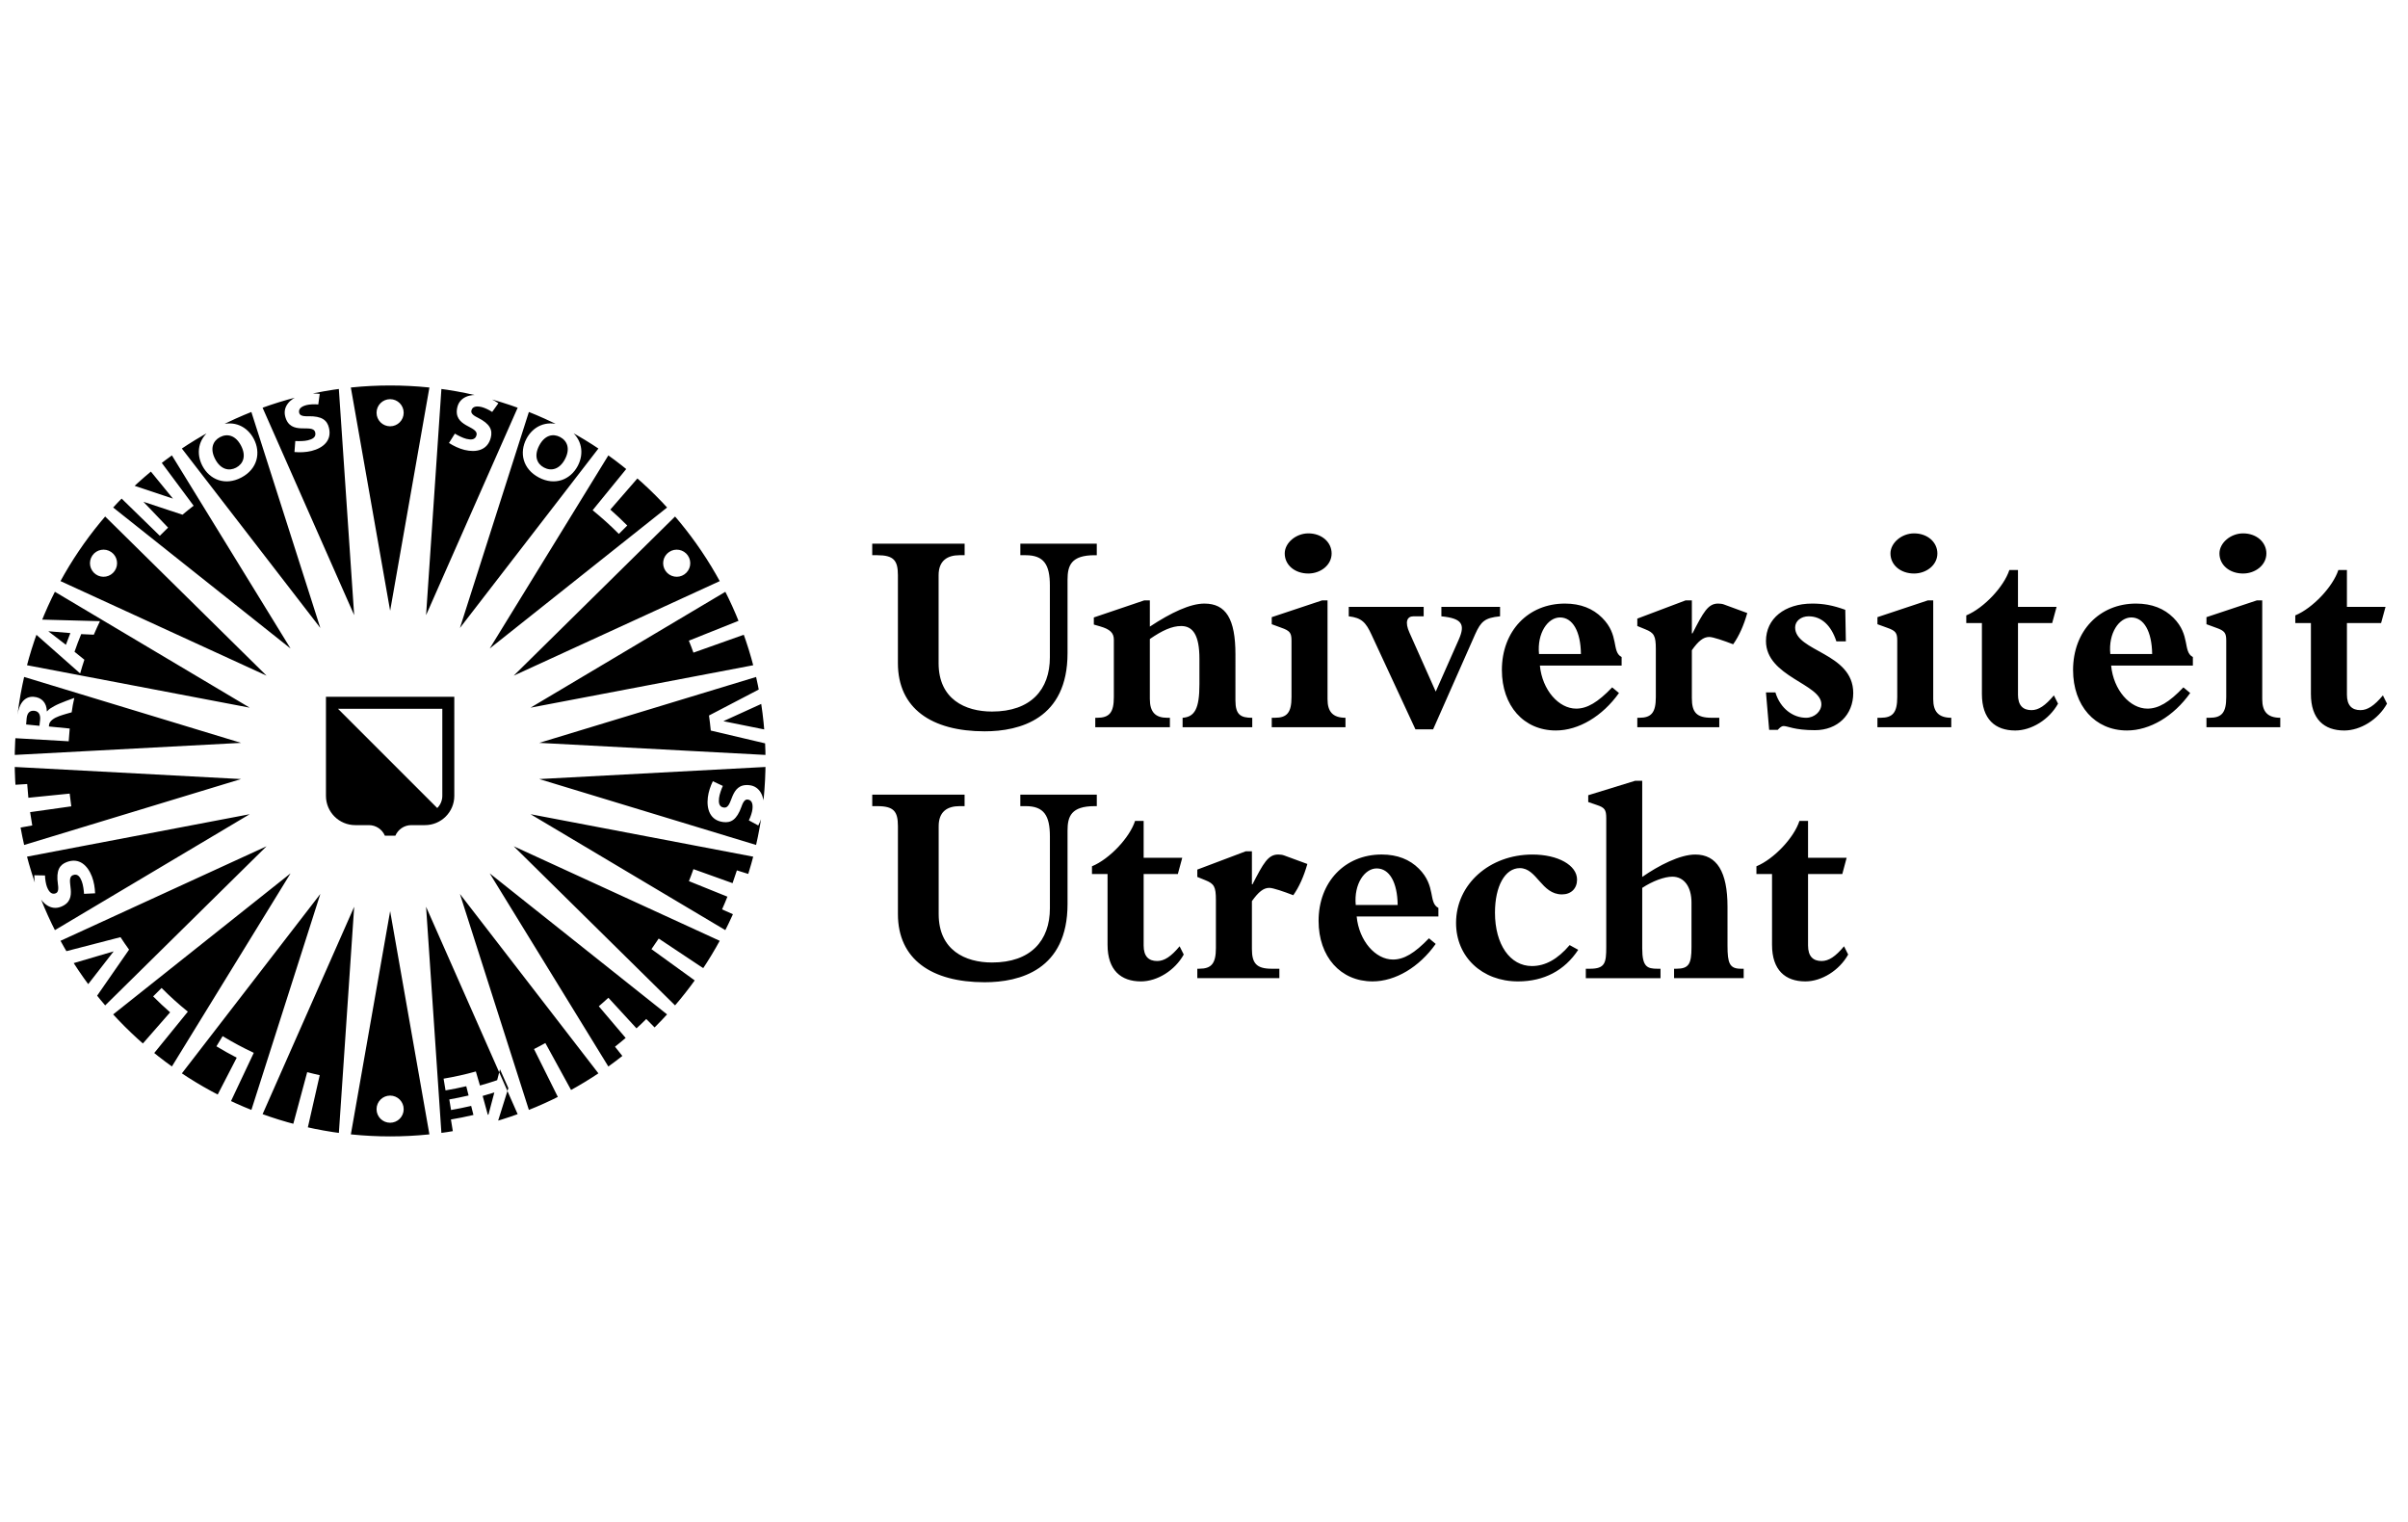 <?xml version="1.0" encoding="utf-8"?>
<!-- Generator: Adobe Illustrator 15.1.0, SVG Export Plug-In . SVG Version: 6.00 Build 0)  -->
<!DOCTYPE svg PUBLIC "-//W3C//DTD SVG 1.1//EN" "http://www.w3.org/Graphics/SVG/1.1/DTD/svg11.dtd">
<svg version="1.1" id="Layer_1" xmlns="http://www.w3.org/2000/svg" xmlns:xlink="http://www.w3.org/1999/xlink" x="0px" y="0px"
	 width="590.237px" height="373px" viewBox="-155.761 -221.49 590.237 373" enable-background="new -155.761 -221.49 590.237 373"
	 xml:space="preserve">
<g id="Layer_1_1_">
	<g>
		<g>
			<g>
				<defs>
					<path id="SVGID_1_" d="M-152.159-34.989c0,50.822,41.204,92.021,92.028,92.021c50.819,0,92.013-41.199,92.013-92.021
						c0-50.818-41.194-92.023-92.013-92.023C-110.955-127.008-152.159-85.803-152.159-34.989"/>
				</defs>
				<clipPath id="SVGID_2_">
					<use xlink:href="#SVGID_1_"  overflow="visible"/>
				</clipPath>
				<path clip-path="url(#SVGID_2_)" d="M-152.922-33.554l56.247,3.003l-53.896,16.376l-0.541-4.418l3.256-0.587
					c-0.195-1.078-0.368-2.176-0.522-3.263l10.09-1.421c-0.147-1.015-0.284-2.102-0.394-3.123l-10.126,1.021
					c-0.117-1.125-0.212-2.252-0.284-3.367l-3.296,0.207L-152.922-33.554z M-151.75-46.126l0.247,0.02
					c0.317-2.623,1.605-4.778,3.988-4.604c1.954,0.133,3.195,1.454,3.234,3.55l0.062,0.013c0.512-0.604,0.972-0.834,1.794-1.305
					c1.296-0.74,4.879-1.985,4.879-1.985c-0.293,1.208-0.479,2.349-0.646,3.53c0,0-2.093,0.564-3.064,0.928
					c-1.186,0.427-2.292,1.127-2.464,2.035c-0.033,0.177-0.043,0.395-0.055,0.507l5.102,0.501c-0.103,1.04-0.187,2.082-0.249,3.129
					l-13.497-0.781l-0.502,4.164l56.247-2.996l-53.896-16.375L-151.75-46.126z M-147.321-47.277c-1.08-0.126-1.756,0.454-1.91,1.821
					c-0.056,0.494-0.065,0.984-0.124,1.528l3.264,0.327c0.04-0.454,0.104-0.995,0.16-1.468
					C-145.838-45.889-146.003-47.13-147.321-47.277 M-94.556-48.047l-48.402-28.787l-2.732,7.2l14.427,0.39
					c-0.522,1.091-1.024,2.205-1.503,3.313l-3.095-0.14c-0.585,1.421-1.132,2.863-1.633,4.324l2.416,1.949
					c-0.374,1.106-0.71,2.225-1.033,3.363l-10.929-9.649l-2.846,7.494L-94.556-48.047z M-143.871-66.732l4.265,3.276
					c0.345-0.967,0.71-1.915,1.089-2.875l-5.34-0.441L-143.871-66.732z M-152.478-29.123l1.258,10.554l0.109-0.024l-1.276-10.537
					L-152.478-29.123z M-152.09-46.149l-0.547,5.552l0.222,0.013l0.669-5.538L-152.09-46.149z M-145.961-69.638l-1.282,3.376
					l0.206,0.18l1.347-3.55L-145.961-69.638z M-118.974-106.149l-4.094,3.627l9.698,3.239L-118.974-106.149z M-84.542-62.545
					l-29.486-47.992l-2.371,2.102l8.098,10.894c-0.926,0.714-1.835,1.448-2.731,2.202l-9.583-3.17l6.055,6.333
					c-0.691,0.661-1.363,1.321-2.03,2.005l-9.723-9.476l-2.324,2.056L-84.542-62.545z M-123.31-102.606l-3.006,2.956l0.003,0.003
					l3.25-2.879L-123.31-102.606z M-116.405-108.444l-2.703,2.128l0.133,0.164l2.576-2.282L-116.405-108.444z M-90.425-55.892
					l-51.197-23.489l11.09-16.063L-90.425-55.892z M-127.652-81.566c1.042-1.508,0.666-3.577-0.844-4.621
					c-1.513-1.038-3.583-0.664-4.626,0.848c-1.041,1.511-0.662,3.577,0.848,4.621C-130.765-79.668-128.695-80.054-127.652-81.566
					 M-50.373,57.291h-19.52l9.762-55.468L-50.373,57.291z M-56.811,50.362c0-1.841-1.49-3.333-3.323-3.333
					c-1.841,0-3.328,1.492-3.328,3.333c0,1.842,1.486,3.323,3.328,3.323C-58.3,53.681-56.811,52.203-56.811,50.362 M-68.945,0.751
					L-91.7,52.273l7.766,1.922l3.472-12.908c0.997,0.267,2.057,0.51,3.068,0.739l-2.967,13.05l7.609,1.878L-68.945,0.751z
					 M-77.241-2.391l-34.414,44.589l9.142,4.798l4.776-9.256c-1.689-0.873-3.352-1.801-4.975-2.788l1.519-2.493
					c2.469,1.498,5.015,2.862,7.635,4.09l-5.732,12.143l4.915,2.578L-77.241-2.391z M-84.542-7.439l-44.098,35.057l7.726,6.84
					l6.854-7.834c-1.432-1.255-2.819-2.55-4.161-3.907l2.07-2.063c2.035,2.052,4.184,3.991,6.433,5.805l-8.466,10.417l4.154,3.678
					L-84.542-7.439z M-90.425-14.075l-51.197,23.488l1.698,2.456l-0.065-0.107l13.762-3.563c0.675,1.038,1.376,2.059,2.102,3.059
					l-8.129,11.718l-0.02-0.031l1.743,2.526L-90.425-14.075z M-127.953,11.696l-10.051,2.953l3.668,5.315l6.403-8.241
					L-127.953,11.696z M-94.556-21.933l-55.327,10.543l3.101,8.182c-0.395-1.221-0.57-2.473-0.57-3.764l2.624,0.047
					c0.011,0.927,0.222,2.129,0.479,2.796c0.581,1.528,1.353,1.889,2.136,1.582c0.495-0.188,0.785-0.701,0.546-2.249
					c-0.491-3.423,0.444-4.751,2.172-5.412c3.045-1.161,5.128,0.827,6.178,3.57c0.489,1.281,0.714,2.722,0.769,4.091l-2.712,0.126
					c-0.052-0.841-0.221-2.192-0.551-3.06c-0.384-1.001-0.981-1.975-2.132-1.531c-1.142,0.433-0.698,1.921-0.574,3.52
					c0.124,1.611-0.068,3.35-2.454,4.257c-2.388,0.917-4.438-0.781-5.474-2.829l3.387,8.929L-94.556-21.933z M-84.003,54.429
					l3.585,0.888l0.053-0.24l-3.573-0.881L-84.003,54.429z M-102.64,47.24l3.273,1.601l0.072-0.149l-3.222-1.691L-102.64,47.24z
					 M-121.044,34.611l2.771,2.382l0.092-0.113l-2.729-2.422L-121.044,34.611z M-138.199,14.705l0.196-0.057l-1.92-2.779
					L-138.199,14.705z M-134.468,20.13l2.19,2.813l-2.06-2.98L-134.468,20.13z M-146.658-2.742c0.088,0.228,0.202,0.457,0.313,0.678
					l-0.437-1.148C-146.731-3.059-146.72-2.898-146.658-2.742 M-23.59-112.292c-1.347,2.566-0.554,4.494,1.186,5.402
					c1.748,0.918,3.792,0.48,5.134-2.075c1.344-2.572,0.547-4.494-1.206-5.415C-20.216-115.291-22.245-114.857-23.59-112.292
					 M-16.142-116.125c3.04,2.195,3.614,5.738,2.012,8.801c-1.783,3.397-5.569,4.952-9.533,2.876
					c-3.979-2.092-4.848-6.093-3.066-9.489c1.609-3.06,4.857-4.598,8.403-3.336l-7.567-3.967l-17.134,53.664l34.419-44.596
					L-16.142-116.125z M-35.727-62.545L8.365-97.588l-7.717-6.836l-6.807,7.828c1.432,1.261,2.819,2.563,4.154,3.91l-2.066,2.056
					c-2.041-2.056-4.182-3.984-6.426-5.81l8.456-10.366l-4.199-3.727L-35.727-62.545z M-29.843-55.892l40.104-39.55L21.349-79.38
					L-29.843-55.892z M8.228-86.187c-1.517,1.044-1.894,3.113-0.854,4.621c1.039,1.512,3.12,1.896,4.626,0.848
					c1.509-1.044,1.887-3.11,0.844-4.621C11.804-86.848,9.738-87.225,8.228-86.187 M-25.716-48.047l55.32-10.54l-2.811-7.415
					L14.21-61.531c-0.339-0.961-0.728-1.975-1.125-2.936l12.411-4.955l-2.813-7.41L-25.716-48.047z M-23.59-39.419l56.243,2.996
					l-0.379-3.133l0.02,0.377l-13.833-3.256c-0.121-1.234-0.257-2.459-0.437-3.69l12.651-6.603l-0.369-3.066L-23.59-39.419z
					 M21.611-44.721l10.283,2.075l-0.781-6.443l-9.509,4.331L21.611-44.721z M-23.59-30.551l53.896,16.376l1.046-8.651
					c-0.212,1.301-0.649,2.492-1.251,3.653l-2.309-1.254c0.427-0.824,0.799-1.998,0.88-2.703c0.196-1.622-0.324-2.302-1.148-2.392
					c-0.529-0.07-1.031,0.25-1.536,1.742c-1.164,3.25-2.611,3.997-4.442,3.773c-3.229-0.384-4.155-3.13-3.806-6.039
					c0.164-1.362,0.631-2.743,1.227-3.971l2.452,1.148c-0.349,0.767-0.816,2.028-0.929,2.956c-0.127,1.061-0.057,2.202,1.176,2.349
					c1.212,0.147,1.507-1.372,2.143-2.856c0.645-1.468,1.619-2.926,4.16-2.623c2.557,0.304,3.576,2.8,3.52,5.115l1.165-9.626
					L-23.59-30.551z M-25.716-21.933L22.682,6.868l1.568-4.134l-3.025-1.345c0.457-1.018,0.901-2.065,1.314-3.11l-9.435-3.81
					c0.391-0.961,0.766-1.982,1.105-2.943l9.593,3.437c0.369-1.041,0.728-2.085,1.059-3.133l3.146,0.985l1.596-4.201L-25.716-21.933
					z M-29.843-14.075l40.104,39.544l4.49-6.5L3.92,11.135c0.598-0.834,1.211-1.742,1.775-2.596l11.142,7.411l4.513-6.536
					L-29.843-14.075z M-35.727-7.439L-6.244,40.56l3.289-2.92l-2.061-2.592c0.881-0.701,1.757-1.409,2.615-2.144l-6.585-7.763
					c0.79-0.668,1.597-1.396,2.351-2.089l6.889,7.497c0.82-0.748,1.62-1.505,2.392-2.289l2.329,2.355l3.386-2.997L-35.727-7.439z
					 M-43.028-2.391l17.134,53.658l6.991-3.667l-5.962-11.976c0.923-0.466,1.881-0.968,2.781-1.475l6.43,11.744l7.049-3.696
					L-43.028-2.391z M0.81-104.614l-2.747-2.322l-0.106,0.127l2.69,2.382L0.81-104.614z M27.021-66.085l-1.284-3.44l-0.241,0.101
					l1.298,3.42L27.021-66.085z M31.3-49.175l-0.614-3.562l-0.016,0.007l0.443,3.637L31.3-49.175z M32.085-42.609l-0.192-0.04
					l0.376,3.093L32.085-42.609z M24.362,2.781l3.75-9.933l-0.098-0.036l-3.759,9.919L24.362,2.781z M14.931,19.102l2.105-3.023
					l-0.199-0.13l-2.086,3.019L14.931,19.102z M-2.89,37.717l7.94-7.026l-0.072-0.074l-7.93,7.022L-2.89,37.717z M-18.798,47.827
					l3.253-1.722l-0.114-0.211l-3.249,1.706L-18.798,47.827z M-31.383,45.898l-2.398,7.664l5.212-1.288L-31.383,45.898z
					 M-36.194,51.727l0.164-0.04l1.44-5.426c-0.942,0.294-1.956,0.594-2.865,0.849L-36.194,51.727z M-39.714,51.777l-0.556-2.216
					c-1.79,0.407-3.334,0.728-4.931,1.001l-0.43-2.589c1.515-0.268,3.024-0.573,4.729-0.967l-0.571-2.27
					c-1.818,0.427-3.448,0.744-5.082,1.021l-0.477-2.876c2.661-0.446,5.302-1.034,7.909-1.761l1.004,3.443
					c1.418-0.394,2.822-0.835,4.216-1.309l0.502-1.926L-51.323,0.751l3.807,56.2l2.83-0.698l-0.547-3.366
					C-43.458,52.588-41.688,52.237-39.714,51.777 M-31.157,45.195l-2.048-4.599l-0.192,0.733l2.017,4.568L-31.157,45.195z
					 M-44.68,56.264l10.843-2.513l0.058-0.189l-10.905,2.691L-44.68,56.264z M-17.185-116.799c-0.382-0.197-0.762-0.336-1.141-0.473
					l2.184,1.148C-16.471-116.362-16.802-116.592-17.185-116.799 M31.443-23.235c0.026-0.227,0.036-0.46,0.042-0.689l-0.138,1.098
					C31.371-22.964,31.43-23.09,31.443-23.235 M-50.373-127.269l-9.758,55.476l-9.766-55.476H-50.373z M-56.811-120.333
					c0-1.835-1.49-3.323-3.323-3.323c-1.841,0-3.328,1.488-3.328,3.323s1.486,3.323,3.328,3.323
					C-58.3-117.009-56.811-118.497-56.811-120.333 M-37.082-124.353c1.26,0.371,2.407,0.944,3.483,1.692l-1.52,2.135
					c-0.775-0.52-1.89-1.031-2.568-1.198c-1.597-0.39-2.331,0.041-2.524,0.858c-0.126,0.514,0.132,1.051,1.537,1.728
					c3.095,1.542,3.662,3.073,3.225,4.868c-0.774,3.16-3.607,3.744-6.453,3.049c-1.333-0.327-2.649-0.964-3.808-1.698l1.445-2.292
					c0.722,0.434,1.918,1.061,2.826,1.282c1.036,0.246,2.177,0.316,2.474-0.892c0.287-1.184-1.186-1.658-2.572-2.472
					c-1.392-0.81-2.716-1.958-2.115-4.438c0.623-2.516,3.243-3.223,5.535-2.876l-9.399-2.318l-3.807,56.2l22.754-51.529
					L-37.082-124.353z M-101.93-117.277c3.527-1.251,6.767,0.291,8.375,3.35c1.78,3.39,0.919,7.387-3.052,9.479
					c-3.98,2.082-7.765,0.527-9.546-2.87c-1.606-3.06-1.03-6.599,2.009-8.798l-7.515,3.943l34.417,44.592l-17.138-53.661
					L-101.93-117.277z M-97.891-106.87c1.753-0.928,2.546-2.85,1.2-5.415c-1.35-2.559-3.383-3-5.135-2.072
					c-1.735,0.908-2.536,2.833-1.19,5.396C-101.67-106.402-99.629-105.965-97.891-106.87 M-81.232-124.837
					c1.278-0.254,2.549-0.277,3.841-0.121l-0.356,2.6c-0.932-0.097-2.148-0.033-2.832,0.137c-1.592,0.394-2.042,1.114-1.839,1.929
					c0.126,0.514,0.609,0.868,2.167,0.82c3.455-0.08,4.666,1.015,5.114,2.806c0.786,3.163-1.449,4.995-4.295,5.702
					c-1.331,0.331-2.794,0.377-4.154,0.264l0.208-2.7c0.84,0.047,2.193,0.047,3.099-0.18c1.035-0.256,2.074-0.727,1.781-1.938
					c-0.299-1.181-1.826-0.921-3.432-0.991c-1.608-0.07-3.316-0.47-3.932-2.946c-0.623-2.505,1.356-4.343,3.54-5.111l-9.382,2.31
					l22.754,51.528l-3.807-56.196L-81.232-124.837z M-37.466-124.493c-0.211-0.049-0.433-0.08-0.652-0.113l1.036,0.254
					C-37.209-124.393-37.329-124.46-37.466-124.493 M-103.088-116.799c-0.388,0.208-0.724,0.444-1.056,0.685l2.214-1.162
					C-102.312-117.143-102.694-117-103.088-116.799 M-81.669-124.78c-0.219,0.057-0.438,0.134-0.653,0.213l1.089-0.27
					C-81.379-124.81-81.522-124.817-81.669-124.78"/>
			</g>
		</g>
		<g>
			<g>
				<defs>
					<path id="SVGID_3_" d="M-152.159-34.989c0,50.822,41.204,92.021,92.028,92.021c50.819,0,92.013-41.199,92.013-92.021
						c0-50.818-41.194-92.023-92.013-92.023C-110.955-127.008-152.159-85.803-152.159-34.989"/>
				</defs>
				<clipPath id="SVGID_4_">
					<use xlink:href="#SVGID_3_"  overflow="visible"/>
				</clipPath>
				<path clip-path="url(#SVGID_4_)" d="M-47.513-22.373c-1.04,1.061-2.478,1.715-4.072,1.715h-3.351
					c-1.877,0-3.541,0.907-4.58,2.309h-1.236c-1.036-1.402-2.702-2.309-4.578-2.309h-3.345c-3.151,0-5.699-2.549-5.699-5.699
					v-22.875L-47.513-22.373z"/>
			</g>
		</g>
		<g>
			<g>
				<defs>
					<path id="SVGID_5_" d="M-152.159-34.989c0,50.822,41.204,92.021,92.028,92.021c50.819,0,92.013-41.199,92.013-92.021
						c0-50.818-41.194-92.023-92.013-92.023C-110.955-127.008-152.159-85.803-152.159-34.989"/>
				</defs>
				<clipPath id="SVGID_6_">
					<use xlink:href="#SVGID_5_"  overflow="visible"/>
				</clipPath>
				<path clip-path="url(#SVGID_6_)" d="M-44.403-26.434c0,3.964-3.223,7.176-7.186,7.176h-3.353c-1.754,0-3.265,1.072-3.91,2.593
					h-2.569c-0.645-1.518-2.151-2.593-3.915-2.593h-3.343c-3.971,0-7.185-3.209-7.185-7.176v-24.287h31.46L-44.403-26.434
					L-44.403-26.434z M-47.343-47.774h-25.583v21.34c0,2.332,1.898,4.237,4.248,4.237h3.343c2.044,0,3.85,0.854,5.153,2.213h0.089
					c1.313-1.358,3.116-2.213,5.151-2.213h3.353c2.348,0,4.246-1.912,4.246-4.237V-47.774z"/>
			</g>
		</g>
	</g>
	<g>
		<path d="M94.343-88.235h18.732v2.822h-0.513c-5.773,0-6.653,2.529-6.653,6.006v18.01c0,16.122-11.71,19.148-20.317,19.148
			c-13.023,0-21.261-5.625-21.261-16.696v-21.554c0-3.61-1.007-4.915-5.063-4.915h-1.23v-2.822h22.647v2.822h-1.232
			c-3.042,0-5.146,1.372-5.146,4.915v21.554c0,8.829,6.519,11.851,13.092,11.851c9.485,0,14.183-5.349,14.183-13.306v-17.565
			c0-5.128-1.456-7.447-5.942-7.447h-1.297V-88.235z M147.061-49.826c0,3.54,1.292,4.261,4.124,4.261v2.318h-17.074v-2.318
			c2.964-0.213,4.125-2.246,4.125-8.174v-6.29c0-5.786-1.594-8.027-4.477-8.027c-2.249,0-4.639,1.084-7.677,3.183v14.681
			c0,3.253,1.382,4.628,4.267,4.628h0.648v2.318h-18.291v-2.318h0.427c3.048,0,4.124-1.301,4.124-5.061v-14.1
			c0-1.592-0.864-2.533-3.403-3.254l-1.503-0.437v-1.739l12.356-4.184h1.375v6.426c5.271-3.469,9.907-5.642,13.375-5.642
			c5.288,0,7.604,3.77,7.604,12.438V-49.826z M174.037-43.25h-18.074v-2.319h0.798c2.964,0,4.044-1.301,4.044-5.062v-13.873
			c0-1.892-0.437-2.402-2.463-3.12l-2.379-0.874v-1.728l12.362-4.118h1.314v24.227c0,2.962,1.208,4.547,4.397,4.547L174.037-43.25
			L174.037-43.25z M170.64-85.843c0,2.896-2.755,4.918-5.708,4.918c-3.333,0-5.786-2.1-5.786-4.918c0-2.599,2.746-4.921,5.786-4.921
			C168.239-90.764,170.64-88.589,170.64-85.843 M174.838-72.751h18.364v2.316h-2.529c-1.527,0-2.161,1.368-0.934,4.043l6.422,14.404
			l5.639-12.738c1.665-3.767,0.805-5.208-4.254-5.709v-2.316h14.381v2.316c-3.764,0.356-4.694,1.298-6.072,4.327l-10.332,23.366
			h-4.34L180.41-65.95c-1.367-2.969-2.402-4.128-5.572-4.484V-72.751z M241.074-51.637c-4.054,5.702-9.903,9.182-15.469,9.182
			c-7.9,0-13.232-6.083-13.232-14.818c0-9.559,6.431-16.285,15.469-16.285c3.843,0,6.856,1.231,9.102,3.477
			c4.287,4.261,2.249,8.314,4.781,9.626v2.088h-20.037c0.58,6.005,4.628,10.553,8.896,10.553c2.673,0,5.275-1.505,8.824-5.208
			L241.074-51.637z M231.748-61.19c-0.063-5.562-2.024-8.969-5.138-8.969c-2.966,0-5.642,3.837-5.136,8.969H231.748z M265.663-43.25
			h-20.095v-2.319h0.508c2.952,0,4.032-1.301,4.032-5.062v-11.791c0-3.25-0.429-3.974-2.599-4.841l-1.941-0.797v-1.813l11.848-4.471
			h1.524v8.091h0.157c2.663-5.205,3.813-7.307,6.279-7.307c0.515,0,1.088,0.08,1.44,0.224l5.706,2.099
			c-0.854,3.033-2.015,5.636-3.457,7.657c-2.249-0.864-4.918-1.795-5.865-1.795c-1.44,0-2.676,1-4.261,3.25v11.708
			c0,3.473,1.088,4.848,4.849,4.848h1.874L265.663-43.25L265.663-43.25z M277.104-51.785h2.313c1.228,4.051,4.414,6.216,7.517,6.216
			c2.029,0,3.747-1.525,3.747-3.323c0-4.992-13.576-6.723-13.576-15.482c0-5.499,4.558-9.185,11.335-9.185
			c2.759,0,5.074,0.434,8.105,1.525l0.141,7.734h-2.322c-1.299-3.979-3.687-6.14-6.793-6.14c-1.875,0-3.317,1.158-3.317,2.739
			c0,5.933,14.244,6.156,14.244,16.063c0,5.348-3.83,9.108-9.401,9.108c-5.002,0-6.657-1.018-7.671-1.018
			c-0.428,0-0.858,0.297-1.441,0.944h-2.096L277.104-51.785z M322.521-43.25h-18.094v-2.319h0.808c2.957,0,4.048-1.301,4.048-5.062
			v-13.873c0-1.892-0.418-2.402-2.453-3.12l-2.401-0.874v-1.728l12.371-4.118h1.302v24.227c0,2.962,1.228,4.547,4.422,4.547v2.32
			H322.521z M319.118-85.843c0,2.896-2.746,4.918-5.716,4.918c-3.322,0-5.782-2.1-5.782-4.918c0-2.599,2.746-4.921,5.782-4.921
			C316.726-90.764,319.118-88.589,319.118-85.843 M338.874-51.267c0,2.673,1.216,3.824,3.318,3.824c1.73,0,3.374-1.091,5.488-3.617
			l1.015,2.031c-2.168,3.897-6.503,6.577-10.489,6.577c-4.912,0-8.175-2.759-8.175-8.962v-17.363h-3.83v-1.885
			c4.341-1.802,9.256-7.08,10.563-11.13h2.109v9.042h9.465l-1.084,3.974h-8.376v17.51L338.874-51.267L338.874-51.267z
			 M381.09-51.637c-4.041,5.702-9.905,9.182-15.491,9.182c-7.863,0-13.22-6.083-13.22-14.818c0-9.559,6.446-16.285,15.465-16.285
			c3.847,0,6.885,1.231,9.132,3.477c4.259,4.261,2.241,8.314,4.769,9.626v2.088h-20.036c0.569,6.005,4.624,10.553,8.889,10.553
			c2.695,0,5.299-1.505,8.827-5.208L381.09-51.637z M371.765-61.19c-0.074-5.562-2.035-8.969-5.118-8.969
			c-2.982,0-5.658,3.837-5.139,8.969H371.765z M403.168-43.25h-18.092v-2.319h0.801c2.978,0,4.047-1.301,4.047-5.062v-13.873
			c0-1.892-0.427-2.402-2.462-3.12l-2.386-0.874v-1.728l12.371-4.118h1.299v24.227c0,2.962,1.231,4.547,4.422,4.547V-43.25z
			 M399.765-85.843c0,2.896-2.757,4.918-5.716,4.918c-3.331,0-5.789-2.1-5.789-4.918c0-2.599,2.75-4.921,5.789-4.921
			C397.375-90.764,399.765-88.589,399.765-85.843 M419.503-51.267c0,2.673,1.222,3.824,3.322,3.824c1.728,0,3.41-1.091,5.498-3.617
			l1.005,2.031c-2.165,3.897-6.503,6.577-10.474,6.577c-4.918,0-8.178-2.759-8.178-8.962v-17.363h-3.83v-1.885
			c4.327-1.802,9.248-7.08,10.561-11.13h2.096v9.042h9.462l-1.088,3.974h-8.371v17.51L419.503-51.267L419.503-51.267z"/>
		<path d="M94.336-26.731h18.746v2.819h-0.516c-5.781,0-6.657,2.526-6.657,6.002V0.088c0,16.139-11.707,19.162-20.31,19.162
			c-13.024,0-21.265-5.625-21.265-16.696v-21.55c0-3.624-1.008-4.915-5.064-4.915h-1.229v-2.819h22.635v2.818H79.46
			c-3.058,0-5.138,1.365-5.138,4.915v21.55c0,8.822,6.494,11.858,13.074,11.858c9.482,0,14.19-5.341,14.19-13.302v-17.576
			c0-5.132-1.453-7.447-5.942-7.447h-1.308V-26.731z M124.563,10.23c0,2.673,1.218,3.818,3.323,3.818
			c1.728,0,3.393-1.078,5.493-3.61l1.014,2.021c-2.168,3.907-6.507,6.586-10.491,6.586c-4.907,0-8.184-2.762-8.184-8.968V-7.269
			h-3.82V-9.17c4.338-1.795,9.271-7.077,10.563-11.128h2.104v9.042h9.462l-1.081,3.984h-8.381V10.23H124.563z M157.832,18.245
			h-20.113v-2.309h0.505c2.973,0,4.051-1.301,4.051-5.059v-11.79c0-3.247-0.428-3.984-2.595-4.848l-1.961-0.798v-1.802l11.859-4.479
			h1.524v8.087h0.146c2.669-5.202,3.83-7.3,6.293-7.3c0.494,0,1.088,0.077,1.438,0.217l5.712,2.099
			c-0.864,3.046-2.019,5.632-3.449,7.66c-2.263-0.871-4.932-1.805-5.882-1.805c-1.442,0-2.656,1.021-4.258,3.25v11.728
			c0,3.477,1.088,4.845,4.852,4.845h1.878V18.245z M196.148,9.857c-4.034,5.703-9.898,9.186-15.472,9.186
			c-7.884,0-13.232-6.076-13.232-14.831c0-9.546,6.45-16.269,15.468-16.269c3.848,0,6.887,1.231,9.119,3.474
			c4.271,4.261,2.248,8.318,4.78,9.615v2.099h-20.035c0.578,6.003,4.621,10.554,8.899,10.554c2.662,0,5.271-1.508,8.827-5.211
			L196.148,9.857z M186.83,0.318c-0.07-5.572-2.022-8.965-5.146-8.965c-2.955,0-5.624,3.821-5.131,8.965H186.83z M231.085,11.302
			c-3.327,5.061-8.395,7.743-14.751,7.743c-8.818,0-15.193-6.015-15.193-14.327c0-9.469,8.184-16.769,18.729-16.769
			c6.224,0,10.929,2.603,10.929,6.146c0,2.166-1.442,3.626-3.698,3.626c-5.052,0-6.125-6.442-10.326-6.442
			c-3.621,0-6.093,4.407-6.093,10.91c0,7.814,3.703,13.09,9.05,13.09c3.259,0,6.288-1.652,9.254-5.131L231.085,11.302z
			 M246.773,10.952c0,4.551,1.233,4.988,3.76,4.988h0.721v2.309h-18.308V15.94h1.034c3.693,0,3.975-1.455,3.975-5.285v-31.601
			c0-2.088-0.371-2.605-2.319-3.252l-2.096-0.72v-1.669l11.498-3.54h1.735v23.568c4.054-2.819,9.247-5.492,13.009-5.492
			c5.301,0,7.896,4.257,7.896,12.795V10.3c0,4.271,0.501,5.639,3.257,5.639h0.707v2.309h-17.063v-2.309h0.58
			c3.037,0,3.69-1.171,3.69-5.285V-0.262c0-3.897-1.806-6.362-4.697-6.362c-1.959,0-4.845,1.077-7.38,2.746v14.83H246.773z
			 M287.418,10.23c0,2.673,1.229,3.818,3.323,3.818c1.741,0,3.389-1.078,5.499-3.61l1.014,2.021
			c-2.175,3.907-6.513,6.586-10.489,6.586c-4.916,0-8.175-2.762-8.175-8.968V-7.269h-3.824V-9.17
			c4.341-1.795,9.255-7.077,10.543-11.128h2.109v9.042h9.462l-1.068,3.984h-8.394V10.23z"/>
	</g>
</g>
<g id="Layer_3">
	<rect x="-155.761" y="-221.49" fill="none" width="590.237" height="373"/>
</g>
</svg>
